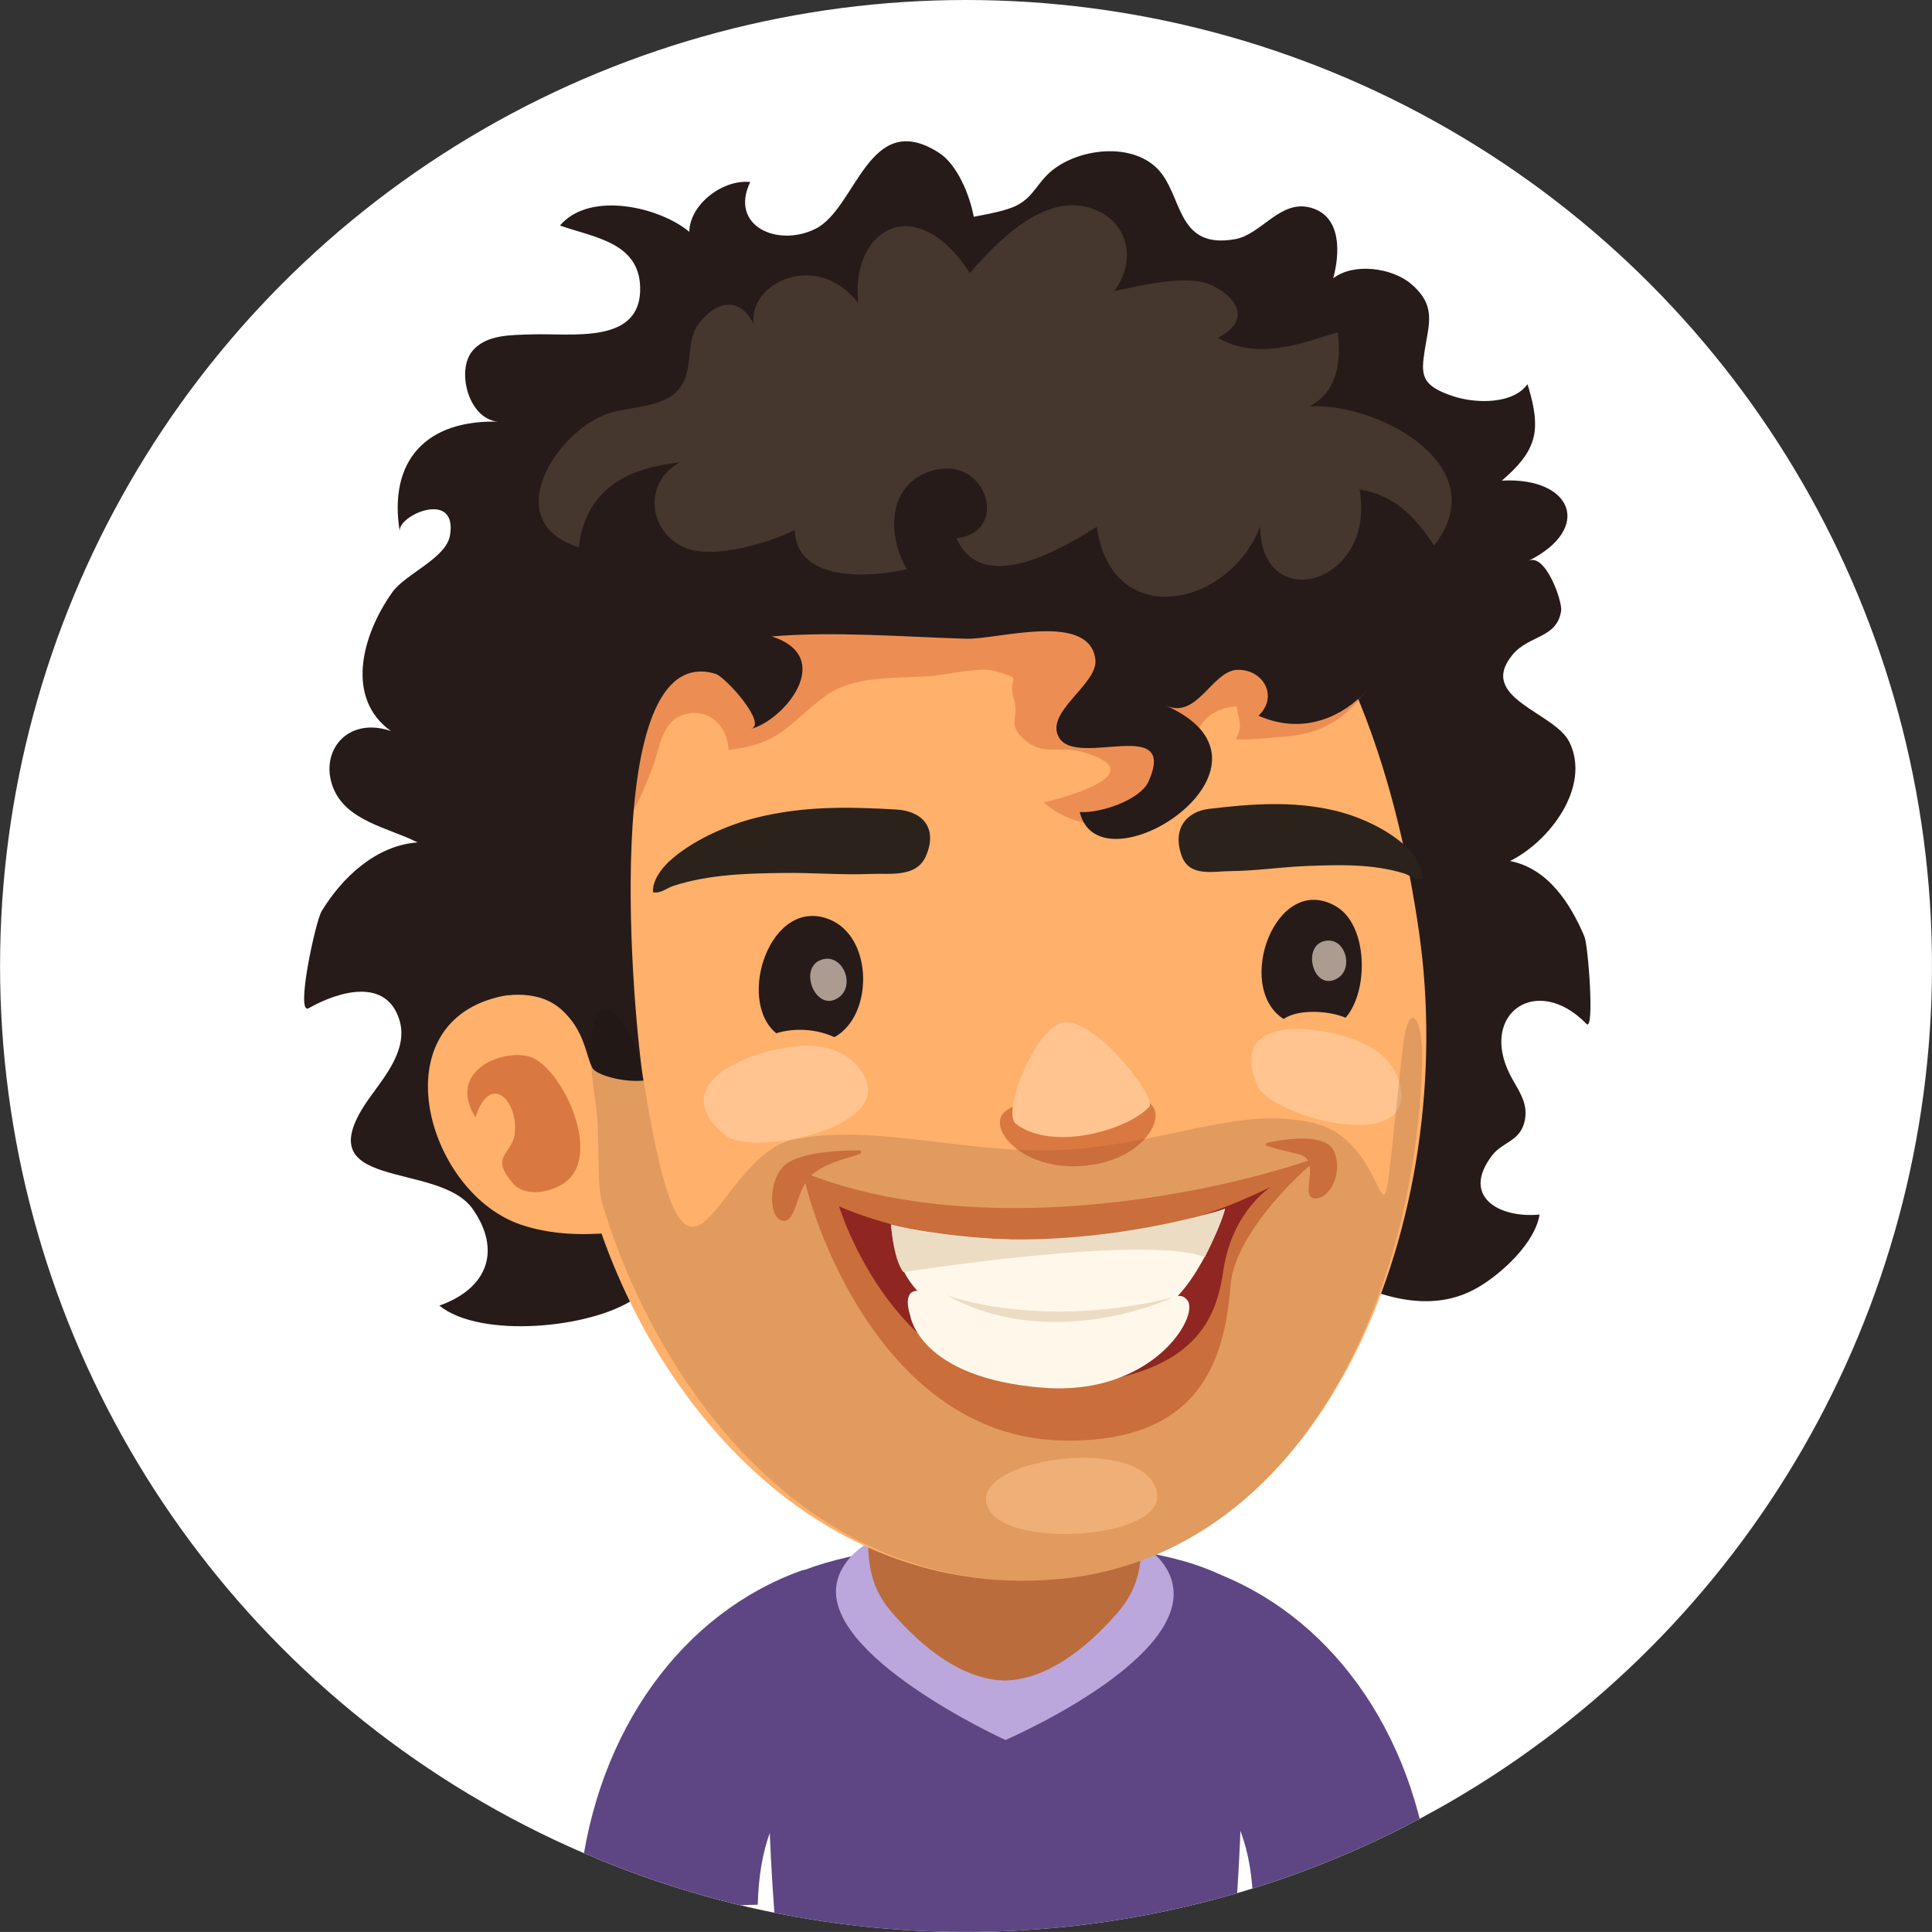 <?xml version="1.0" encoding="iso-8859-1"?>
<!-- Generator: Adobe Illustrator 16.0.0, SVG Export Plug-In . SVG Version: 6.00 Build 0)  -->
<!DOCTYPE svg PUBLIC "-//W3C//DTD SVG 1.1//EN" "http://www.w3.org/Graphics/SVG/1.1/DTD/svg11.dtd">
<svg version="1.1" xmlns="http://www.w3.org/2000/svg" xmlns:xlink="http://www.w3.org/1999/xlink" x="0px" y="0px"
	 width="66.002px" height="66px" viewBox="0 0 66.002 66" style="enable-background:new 0 0 66.002 66;" xml:space="preserve">
<rect x="0" y="0" width="66.002" height="66" fill="#333333" stroke="none"/>
<g id="Layer_75">
	<g>
		<defs>
			<circle id="SVGID_1_" cx="33.002" cy="33" r="33"/>
		</defs>
		<clipPath id="SVGID_2_">
			<use xlink:href="#SVGID_1_"  style="overflow:visible;"/>
		</clipPath>
		<rect style="clip-path:url(#SVGID_2_);fill:#FFFFFF;" width="66" height="65.999"/>
		<path style="clip-path:url(#SVGID_2_);fill:#5E4684;" d="M42.42,60.623c0.011-1.725,0.426-3.725,0.828-4.893
			c0.107-0.308,0.093-3.044-8.863-3.044c-8.24,0-9.362,2.573-9.21,2.884c0.594,1.205,1.079,2.882,1.081,5.012
			c0.003,2.083,0.133,3.857,0.245,5.417H42.18C42.28,64.45,42.408,62.687,42.42,60.623z"/>
		<path style="clip-path:url(#SVGID_2_);fill:#BBA7DB;" d="M28.61,53.98c-0.69,2.534,5.739,5.463,5.739,5.463
			s7.274-3.133,5.453-5.935C38.166,50.989,29.427,50.979,28.61,53.98z"/>
		<path style="clip-path:url(#SVGID_2_);fill:#BA6C3C;" d="M34.327,47.818c-1.854-0.004-4.467,1.163-4.652,4.229
			c-0.087,1.425,0.11,2.251,0.796,3.042c1.095,1.266,2.452,2.292,3.856,2.322c1.404-0.03,2.761-1.057,3.856-2.322
			c0.686-0.791,0.883-1.617,0.796-3.042C38.793,48.981,36.181,47.814,34.327,47.818z"/>
		<path style="clip-path:url(#SVGID_2_);fill:#261B18;" d="M17.13,14.408c-0.001,0-0.002,0-0.004,0c0.004,0,0.008,0.002,0.012,0.002
			C17.169,14.408,17.167,14.408,17.13,14.408z"/>
		<path style="clip-path:url(#SVGID_2_);fill:#261B18;" d="M51.587,29.414c1.351-0.666,2.774-2.539,2.028-4.062
			c-0.503-1.027-3.173-1.501-1.94-2.987c0.563-0.678,1.515-0.548,1.658-1.5c0.047-0.315-0.535-1.994-1.122-1.701
			c2.218-1.106,1.51-2.873-0.904-2.745c1.121-0.962,1.324-1.615,0.99-2.898c-0.033-0.127-0.07-0.259-0.114-0.397
			c-0.487,0.686-1.738,0.664-2.492,0.427c-1.178-0.373-1.143-0.765-1.018-1.591c0.137-0.895,0.411-1.522-0.477-2.269
			c-0.65-0.546-1.956-0.723-2.65-0.183c0.227-0.836,0.3-2.115-0.765-2.412c-1.044-0.292-1.678,0.91-2.583,1.074
			c-1.891,0.339-1.803-1.256-2.485-2.202c-0.828-1.15-2.802-0.942-3.783-0.135c-0.482,0.396-0.609,0.869-1.168,1.171
			c-0.373,0.202-1.064,0.316-1.495,0.402c-0.135-0.721-0.552-1.783-1.2-2.194c-2.395-1.522-2.804,1.905-4.207,2.604
			c-1.299,0.646-2.954-0.1-2.229-1.599c-0.946-0.094-2.064,0.763-2.083,1.703c-0.992-0.838-3.394-1.417-4.419-0.215
			c1.179,0.41,2.686,0.579,2.74,2.085c0.071,2.006-2.352,1.584-3.718,1.634c-0.686,0.025-1.542-0.003-2.016,0.57
			c-0.573,0.695-0.1,2.444,0.991,2.414c0.002,0,0.003,0,0.004,0c0.037,0,0.039,0,0.008,0.002c-0.004,0-0.008-0.002-0.012-0.002
			c-2.587-0.11-3.864,1.351-3.469,3.75c-0.091-0.553,1.988-1.458,1.715,0.137c-0.136,0.781-1.521,1.311-1.965,1.932
			c-1.077,1.512-1.598,3.646-0.051,4.748c-1.478-0.51-2.456,0.682-1.978,1.926c0.443,1.153,1.904,1.377,2.887,1.878
			c-1.432,0.104-2.589,1.213-3.278,2.352c-0.209,0.342-0.905,3.569-0.441,3.311c1.065-0.6,2.639-1.026,3.092,0.38
			c0.32,0.994-0.464,1.916-1,2.664c-2.352,3.277,2.332,2.131,3.513,3.819c0.964,1.376,0.551,2.698-1.141,3.298
			c1.409,1.142,5.2,0.774,6.67-0.238c0.615-0.427,0.786-1.313,1.283-1.73c0.479-0.4,1.408-0.598,2.017-0.781
			c0.473-0.144,0.953-0.28,1.439-0.407c2.024-0.531,4.146-0.915,6.202-1.051c2.528-0.166,6.215-0.444,8.584,0.616
			c1.261,0.564,2.495,1.446,3.693,2.136c1.646,0.946,3.759,1.899,5.584,0.839c0.831-0.483,1.963-1.532,2.113-2.495
			c-1.398,0.134-2.688-0.626-1.62-2.021c0.357-0.466,0.963-0.478,1.113-1.178c0.137-0.638-0.24-1.061-0.505-1.585
			c-1.051-2.089,0.925-3.467,2.615-1.729c0.282,0.289,0.06-2.684-0.07-2.986C53.656,30.885,52.9,29.673,51.587,29.414z"/>
		<path style="clip-path:url(#SVGID_2_);fill:#FFB06B;" d="M31.003,15.044c-7.741,1.659-13.011,12.931-11.391,23.387
			c1.214,7.831,7.428,16.331,16.536,15.515c9.293-0.836,13.711-12.463,12.331-22.095C46.978,21.38,41.846,12.723,31.003,15.044z"/>
		<path style="opacity:0.3;clip-path:url(#SVGID_2_);fill:#BF3C1B;" d="M42.962,17.114c-3.654-1.26-7.498-1.912-11.365-1.91
			c-2.838,0.003-5.923-0.1-8.544,1.146c-3.924,1.865-5.558,4.599-5.991,8.738c-0.16,1.545-0.022,4.127,2.029,4.234
			c1.928,0.102,2.615-1.597,3.205-3.116c0.26-0.668,0.284-1.578,1.113-1.806c0.817-0.226,1.46,0.427,1.478,1.222
			c1.836-0.215,2.036-0.912,3.321-1.853c0.983-0.718,2.44-0.578,3.64-0.677c0.069-0.007,0.146-0.016,0.23-0.027
			c0.589-0.082,1.487-0.278,1.935-0.135c1.042,0.334,0.372,0.097,0.624,0.946c0.21,0.71-0.306,0.879,0.469,1.478
			c0.561,0.435,1.195,0.151,1.795,0.314c2.398,0.646,0.055,1.435-1.241,1.745c1.075,1.015,3.744,1.253,4.604-0.179
			c0.651-1.084,0.079-2.947,1.988-3.104c0.047,0.431,0.229,0.657-0.029,1.113c0.042,0.088,1.903-0.099,2.048-0.121
			c1.039-0.161,1.724-0.643,2.376-1.482c1.026-1.322,1.01-3.146,0.086-4.543C45.916,17.862,44.285,17.57,42.962,17.114z"/>
		<path style="clip-path:url(#SVGID_2_);fill:#FFB06B;" d="M16.821,34.114c-3.796,1.121-2.163,6.663,0.975,7.724
			c1.006,0.34,2.068,0.369,3.089,0.278c0.018-0.031,0.039-0.063,0.059-0.097c0.444-0.732-0.271-4.78-0.519-5.54
			C19.804,34.564,18.644,33.576,16.821,34.114z"/>
		<path style="opacity:0.5;clip-path:url(#SVGID_2_);fill:#B54319;" d="M18.198,36.14c-0.864-0.379-2.991,0.372-1.955,2.03
			c0.502-1.564,1.468-0.563,1.343,0.544c-0.083,0.743-0.878,0.768-0.07,1.704c0.438,0.507,1.3,0.3,1.731,0.018
			C20.621,39.534,19.253,36.603,18.198,36.14z"/>
		<path style="clip-path:url(#SVGID_2_);fill:#261B18;" d="M46.54,17.985c-0.932-2.106-2.519-3.859-4.287-5.304
			c-4.364-3.563-9.96-3.43-15.228-2.418c-2.019,0.387-4.161,0.938-5.953,1.982c-1.561,0.91-2.148,2.997-2.849,4.582
			c-1.638,3.715-2.795,14.73-0.875,17.17c0.396-0.029,1.209-0.066,1.827,0.488c0.823,0.74,0.832,1.588,1.067,2.005
			c0.11,0.213,0.99,0.496,1.739,0.426c-0.306-1.835-1.594-15.112,2.464-13.896c0.332,0.1,1.806,1.731,1.199,1.884
			c1.139-0.286,2.934-2.453,0.72-3.162c2.152-0.181,4.479,0.014,6.64,0.079c1.066,0.033,4.216-0.943,4.417,0.709
			c0.104,0.85-1.781,1.812-1.23,2.685c0.634,1.007,4.047-0.769,3.047,1.48c-0.286,0.644-1.678,1.1-2.351,1.044
			c0.67,2.831,7.543-1.579,2.947-3.633c1.07,0.479,1.569-1.189,2.435-1.223c0.157-0.006,0.304,0.021,0.434,0.069
			c0.598,0.226,0.866,0.952,0.291,1.498c2.763,1.225,5.136-1.824,4.633-3.782C47.407,19.816,46.901,18.801,46.54,17.985z"/>
		<path style="clip-path:url(#SVGID_2_);fill:#45362E;" d="M44.743,13.885c0.971-0.542,1.068-1.52,0.964-2.533
			c-1.349,0.401-2.713,0.961-4.106,0.188c1.114-0.561,0.717-1.332-0.158-1.773c-0.87-0.438-2.487,0.002-3.383,0.178
			c0.781-1.022,0.511-2.384-0.756-2.822c-1.62-0.562-3.238,1.132-4.171,2.202c-1.898-2.897-4.096-1.427-3.812,1.029
			c-1.384-1.801-3.734-0.73-3.579,0.7c-0.555-1.059-1.415-0.658-1.918,0.071c-0.444,0.645-0.055,1.698-0.791,2.329
			c-0.565,0.484-1.689,0.449-2.37,0.714c-1.714,0.668-3.616,3.666-0.89,4.53c0.227-1.974,1.667-2.723,3.442-2.896
			c-1.278,0.702-1.055,2.423,0.231,2.926c0.962,0.377,2.805-0.174,3.702-0.618c0.064,1.804,2.612,1.619,3.838,1.336
			c-0.727-1.21-0.653-3.042,1.009-3.403c1.739-0.38,2.494,2.134,0.681,2.346c0.89,2.007,3.659,0.317,4.793-0.389
			c0.517,3.611,4.539,2.728,5.58-0.011c0.031,3.057,3.974,1.987,3.397-1.271c1.224,0.205,1.913,0.962,2.545,1.919
			C51.137,15.895,47.034,13.745,44.743,13.885z"/>
		<path style="clip-path:url(#SVGID_2_);fill:#FFC48F;" d="M44.994,35.2c-1.205-0.177-2.869,0.04-2.025,1.91
			c0.451,0.995,5.169,2.329,4.892,0.137c-0.028-0.227-0.092-0.429-0.185-0.608C47.189,35.685,45.92,35.335,44.994,35.2z"/>
		<path style="clip-path:url(#SVGID_2_);fill:#FFC48F;" d="M28.983,36.137c-0.907-0.665-2.263-0.393-3.192-0.084
			c-1.213,0.403-2.67,1.392-0.996,2.743c0.891,0.721,5.942-0.255,4.649-2.178C29.311,36.42,29.155,36.262,28.983,36.137z"/>
		<path style="opacity:0.12;clip-path:url(#SVGID_2_);" d="M47.917,35.842c-1,8.95,0.041,3.229-3.049,2.521
			c-2.432-0.555-4.474,0.522-7.937,0.875c-3.444,0.353-6.948-0.917-9.828-0.305c-2.771,0.588-3.585,7.518-5.118-2.038
			c-0.445-2.781-2.347-3.795-1.655,0.664c0.202,1.307,0.022,2.85,0.258,3.612c2.117,6.875,7.577,13.49,15.561,12.773
			c7.95-0.714,12.2-9.203,12.437-17.707C48.624,34.803,48.122,34.003,47.917,35.842z"/>
		<path style="clip-path:url(#SVGID_2_);fill:#261B18;" d="M28.344,31.413c-2.019-0.825-3.212,2.751-1.825,3.886
			c0.633-0.198,1.388-0.144,1.986,0.133C29.835,34.712,29.846,32.028,28.344,31.413z"/>
		<path style="opacity:0.5;clip-path:url(#SVGID_2_);fill:#B54319;" d="M36.867,37.899c-1.169,0.037-1.642-0.489-2.453,0.014
			c-0.81,0.5,0.391,2.04,2.46,1.925c2.062-0.11,2.932-1.545,2.491-2.064C38.856,37.168,38.164,37.861,36.867,37.899z"/>
		<path style="clip-path:url(#SVGID_2_);fill:#FFC48F;" d="M36.354,34.926c-0.956,0.103-2.156,3.082-1.646,3.471
			c1.251,0.95,3.813,0.213,4.55-0.582C39.546,37.5,37.432,34.809,36.354,34.926z"/>
		<path style="clip-path:url(#SVGID_2_);fill:#261B18;" d="M45.634,30.959c-2.059-1.185-3.482,2.772-1.783,3.852
			c0.526-0.362,1.597-0.273,2.118-0.042C46.77,33.85,46.737,31.594,45.634,30.959z"/>
		<path style="opacity:0.7;clip-path:url(#SVGID_2_);fill:#E6D2C3;" d="M28.05,32.791c-0.807,0.29-0.16,1.86,0.622,1.271
			C29.236,33.635,28.769,32.533,28.05,32.791z"/>
		<path style="opacity:0.7;clip-path:url(#SVGID_2_);fill:#E6D2C3;" d="M45.253,32.146c-0.799,0.177-0.386,1.745,0.427,1.283
			C46.267,33.097,45.963,31.991,45.253,32.146z"/>
		<path style="clip-path:url(#SVGID_2_);fill:#2B221C;" d="M30.629,27.656c-1.642-0.096-3.2-0.124-4.813,0.284
			c-1.002,0.254-2.204,0.787-2.969,1.501c-0.258,0.241-0.571,0.664-0.538,1.042c0.268,0.05,0.462-0.145,0.701-0.221
			c1.216-0.393,2.516-0.425,3.78-0.44c0.985-0.013,1.969,0.076,2.953,0.034c0.66-0.028,1.569,0.136,1.892-0.618
			C32.043,28.288,31.515,27.708,30.629,27.656z"/>
		<path style="clip-path:url(#SVGID_2_);fill:#2B221C;" d="M45.558,27.682c-1.414-0.325-2.794-0.223-4.249-0.05
			c-0.784,0.092-1.271,0.689-0.939,1.608c0.262,0.729,1.071,0.523,1.653,0.52c0.871-0.006,1.744-0.142,2.615-0.175
			c1.119-0.045,2.269-0.075,3.33,0.254c0.209,0.066,0.376,0.246,0.613,0.184c0.042-0.374-0.222-0.776-0.442-1.002
			C47.483,28.354,46.437,27.884,45.558,27.682z"/>
		<path style="opacity:0.5;clip-path:url(#SVGID_2_);fill:#B54319;" d="M43.319,39.037c-0.325,0.088,0.274,0.2,1.062,0.398
			c0.154,0.037,0.247,0.116,0.302,0.219c-3.827,1.278-11.291,2.635-16.969,0.501c0.044-0.044,0.091-0.086,0.144-0.122
			c0.748-0.517,1.816-0.558,1.521-0.729c0,0-1.792-0.056-2.508,0.45c-0.638,0.452-0.637,1.887-0.129,1.949
			c0.404,0.051,0.432-0.726,0.772-1.29c0.358,1.562,2.774,8.749,8.888,8.802c4.605,0.042,5.434-2.749,5.64-5.326
			c0.113-1.437,1.707-3.21,2.697-4.064c0.079,0.437-0.205,1.065,0.152,1.114c0.507,0.069,1.016-0.854,0.681-1.61
			C45.236,38.572,43.319,39.037,43.319,39.037z"/>
		<path style="clip-path:url(#SVGID_2_);fill:#8F2621;" d="M28.665,41.21c0,0,1.931,6.384,7.389,6.133
			c4.914-0.227,5.511-2.414,5.739-3.944c0.305-2.047,1.638-2.861,1.638-2.861C35.541,44.441,28.665,41.21,28.665,41.21z"/>
		<path style="clip-path:url(#SVGID_2_);fill:#FFF7EA;" d="M30.45,41.856c0,0,0.045,2.072,1.722,2.843
			c2.149,0.985,4.563,1.079,7.034,0.284c1.663-0.534,2.644-3.687,2.644-3.687S37.116,43.248,30.45,41.856z"/>
		<path style="clip-path:url(#SVGID_2_);fill:#FFF7EA;" d="M37.277,45.017c-2.333,0.061-4.341-0.281-5.431-0.779
			c-0.905-0.416-0.918,0.176-0.752,0.697c0,0,0.281,2.134,4.533,2.473c3.718,0.296,5.355-2.426,4.943-2.979
			S39.611,44.957,37.277,45.017z"/>
		<path style="clip-path:url(#SVGID_2_);fill:#ECDCC4;" d="M30.441,41.828c0,0,0.065,1.158,0.419,1.631
			c0,0,8.341-1.312,10.297-0.508c0,0,0.593-1.157,0.692-1.654C41.85,41.297,35.925,43.241,30.441,41.828z"/>
		<path style="clip-path:url(#SVGID_2_);fill:#ECDCC4;" d="M32.334,44.247c3.655,2.016,7.727,0.077,7.727,0.077
			C35.512,45.451,32.334,44.247,32.334,44.247z"/>
		<path style="opacity:0.5;clip-path:url(#SVGID_2_);fill:#FFC48F;" d="M33.851,51.667c0.95,1.312,6.721,0.82,5.526-1.039
			C38.337,49.004,32.646,50.006,33.851,51.667z"/>
		<path style="clip-path:url(#SVGID_2_);fill:#C4BAB1;" d="M27.512,60.492c0.8-0.826,0.804-6.582-0.17-6.359
			c-3.328,0.762-7.458,6.738-7.1,11.866h5.155C25.244,64.038,26.176,61.87,27.512,60.492z"/>
		<path style="clip-path:url(#SVGID_2_);fill:#5E4684;" d="M27.389,53.651c-4.039,1.442-7.005,5.422-7.578,10.642
			c1.691,0.762,4.294,0.83,6.076,0.777c0.051-1.876,0.508-3.276,1.767-4.575C28.49,59.633,28.372,53.3,27.389,53.651z"/>
		<path style="clip-path:url(#SVGID_2_);fill:#C4BAB1;" d="M41.357,54.133c-0.973-0.223-0.97,5.533-0.17,6.359
			c1.337,1.378,2.269,3.546,2.115,5.507h5.154C48.816,60.871,44.687,54.895,41.357,54.133z"/>
		<path style="clip-path:url(#SVGID_2_);fill:#5E4684;" d="M41.312,53.651c-0.984-0.352-1.102,5.981-0.266,6.844
			c1.259,1.299,1.717,2.699,1.768,4.575c1.781,0.053,4.384-0.016,6.076-0.777C48.316,59.073,45.351,55.094,41.312,53.651z"/>
	</g>
</g>
<g id="Layer_1">
</g>
</svg>

